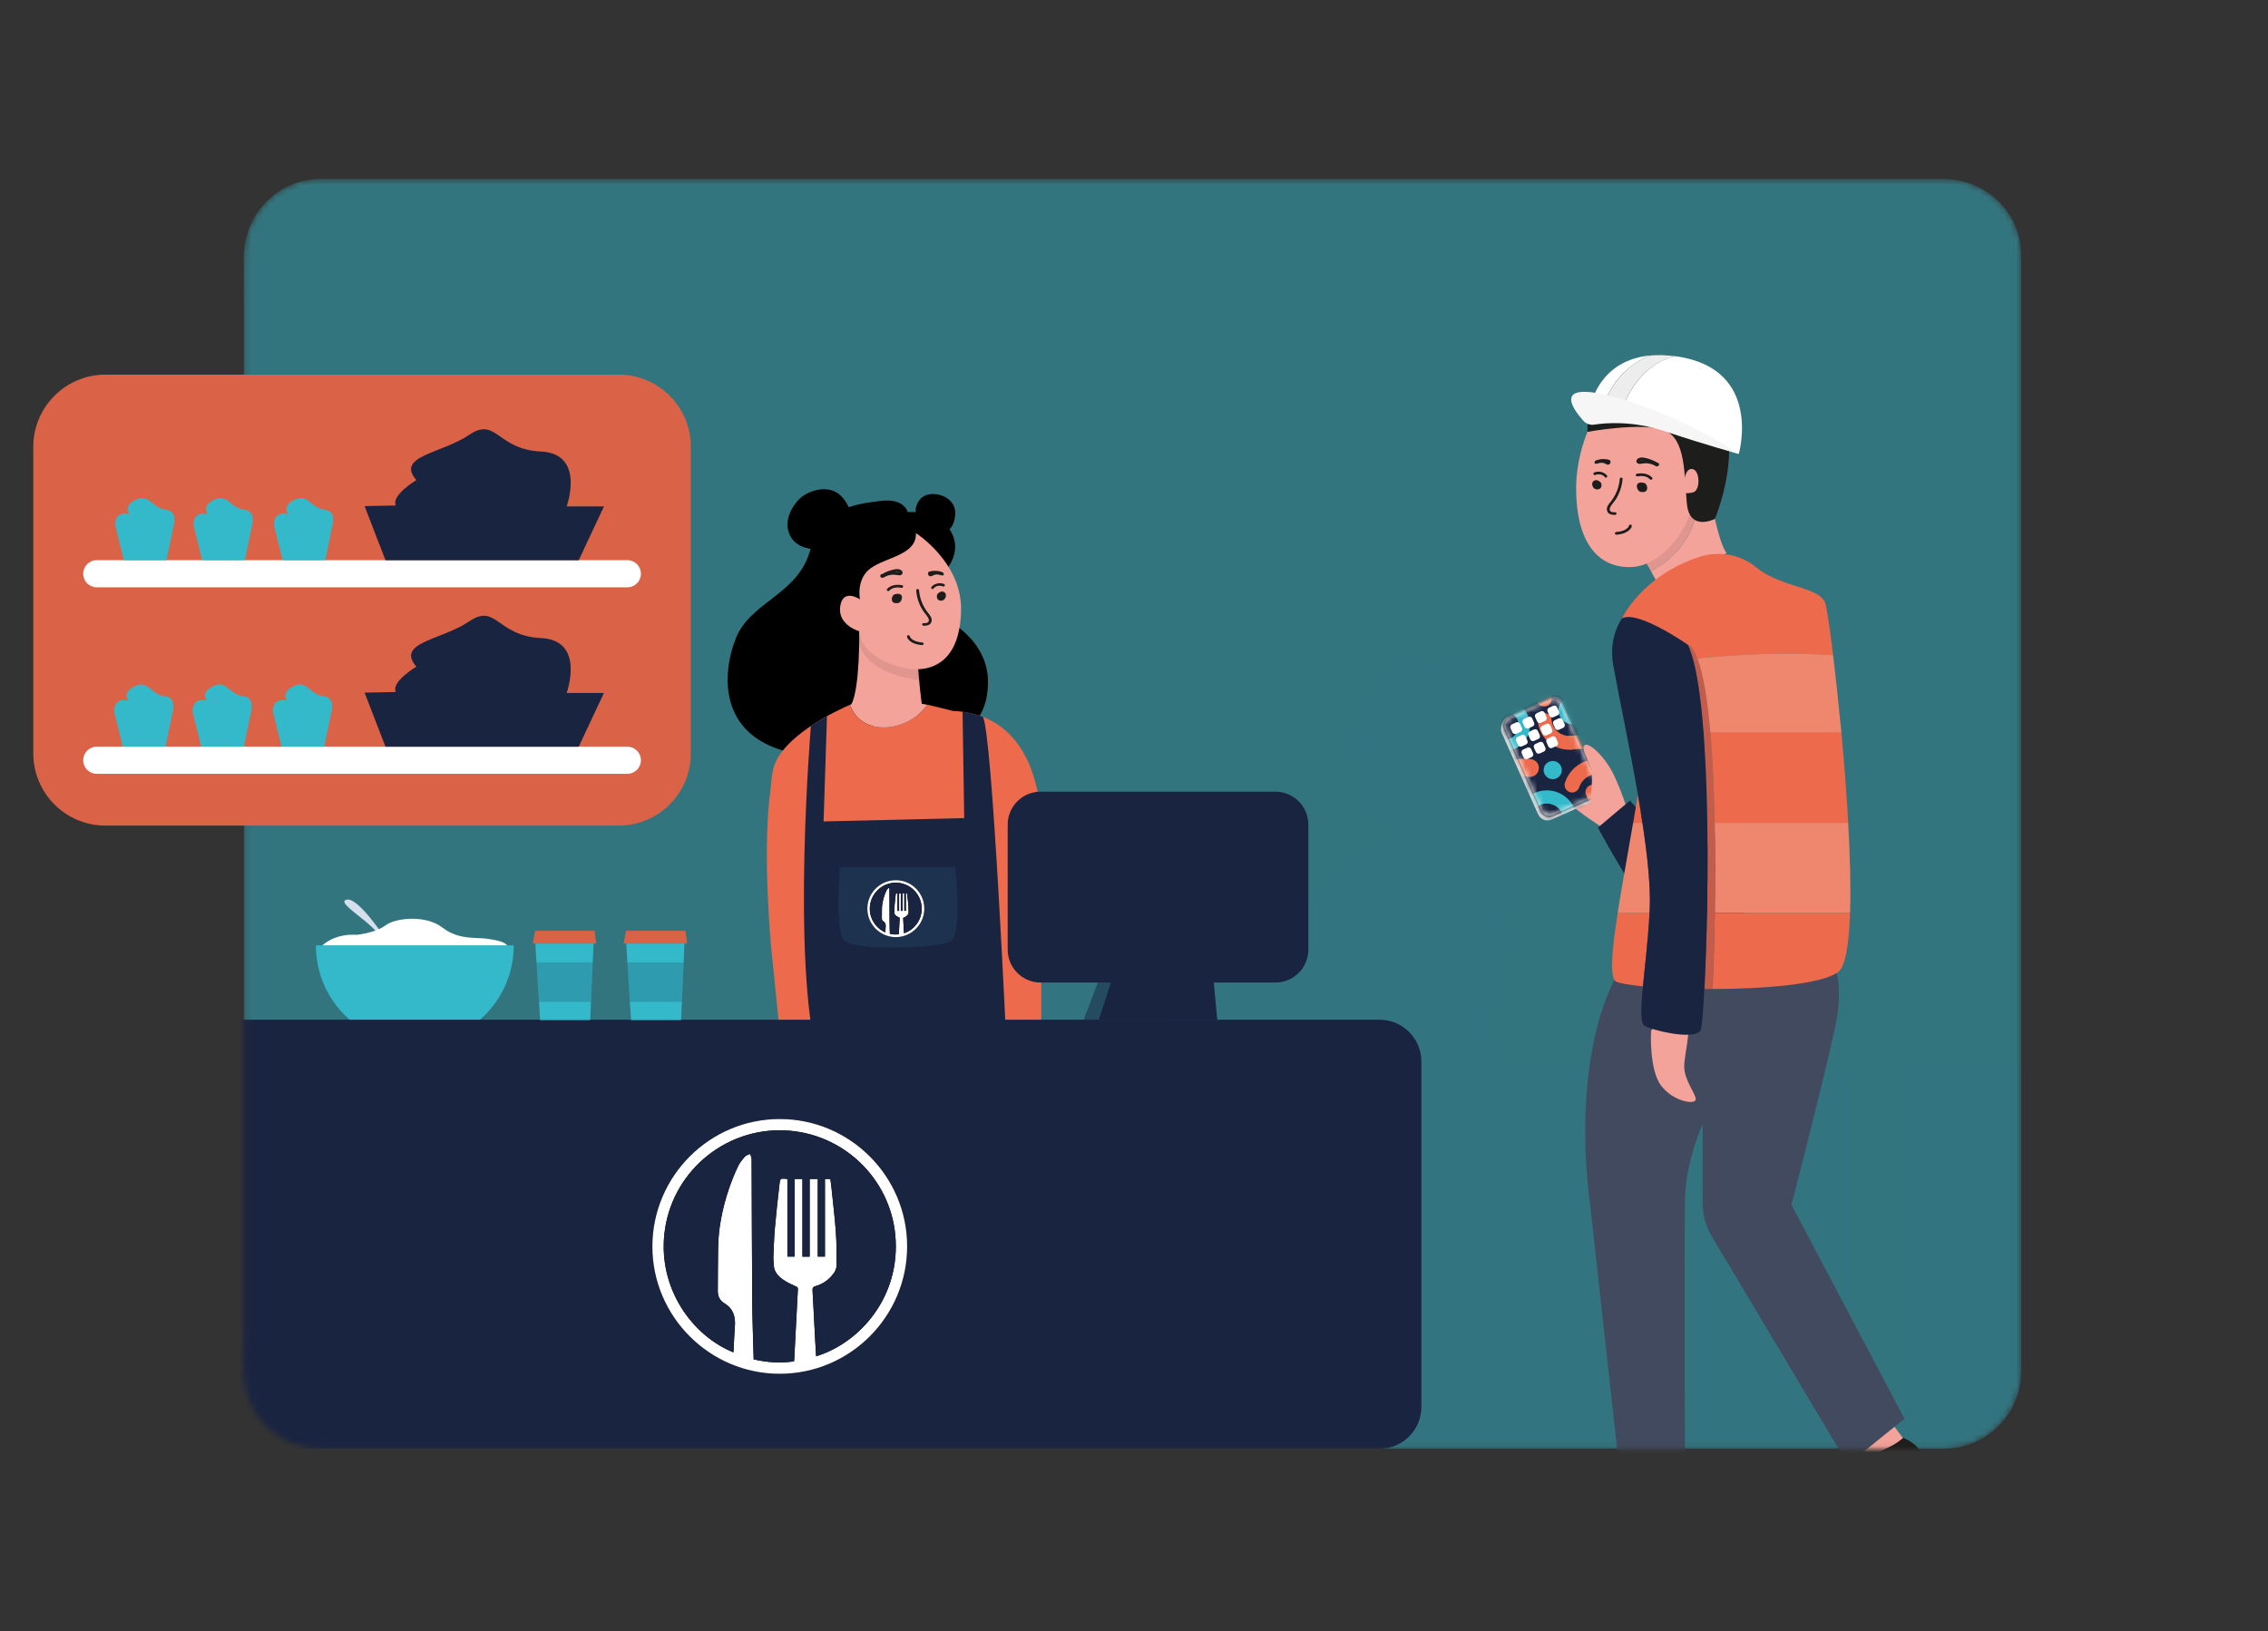 <svg width="374" height="269" viewBox="0 0 374 269" fill="none" xmlns="http://www.w3.org/2000/svg">
<rect x="0" y="0" width="374" height="269" fill="#333333" stroke="none"/>
<mask id="mask0_220_1184" style="mask-type:luminance" maskUnits="userSpaceOnUse" x="40" y="29" width="294" height="210">
<path d="M332.92 39.02C331.5 33.39 326.35 29.56 320.61 29.5C318.34 29.47 316.08 29.5 313.81 29.5H54.17C53.45 29.5 52.73 29.48 52.02 29.53C45.38 29.97 40.3 35.57 40.21 42.16C40.17 45.08 40.21 48.01 40.21 50.93V219.59C40.21 222.95 39.77 226.92 40.81 230.16C42.51 235.43 47.45 238.87 52.93 238.93C53.65 238.93 54.36 238.93 55.08 238.93H320.69C327.64 238.82 333.22 233.26 333.32 226.29C333.33 225.49 333.32 224.69 333.32 223.89V43.67C333.32 42.1 333.32 40.57 332.93 39.02H332.92Z" fill="white"/>
</mask>
<g mask="url(#mask0_220_1184)">
<path opacity="0.1" d="M301.79 175.89H246.3L245.48 169.91C245.46 169.78 245.42 169.65 245.37 169.53C245.88 160.34 247.95 152.81 248.32 147.45C249.17 144.55 248.62 142.88 247.83 141.92L248.48 142.02C245.22 139.14 243.6 119.64 243.47 117.96C243.45 117.7 243.41 117.42 243.36 117.13C243.07 115.29 242.18 110.9 240.05 109.15L231.07 109.79C231.07 109.79 227.61 111.44 225.05 119.03C224.42 119.83 223.97 120.8 223.83 121.89C223.41 125.3 225.57 126.61 225.57 126.61C225.55 126.48 225.54 126.34 225.54 126.21C225.84 130.12 226.82 134.95 228.61 135.14C228.61 135.14 229.36 135.17 230.45 135.1C230.47 136.31 230.36 137.89 229.91 139.48C229.72 139.51 229.52 139.55 229.32 139.59V139.58C229.2 139.6 229.08 139.62 228.96 139.66C228.95 139.66 228.94 139.66 228.93 139.66C228.83 139.68 228.74 139.71 228.64 139.74C228.09 139.88 227.48 140.12 226.97 140.29C226.97 140.29 221.19 141.87 212.81 155.63H211.57C211.41 155.56 211.25 155.49 211.09 155.41C210.96 155.34 210.8 155.28 210.63 155.21L210.69 153.83L210.86 149.93L210.94 148.06H211.2L211.03 146.8H205.16L204.92 148.06H205.18L205.3 149.93L205.54 153.83L205.59 154.6C205.17 154.66 204.83 154.78 204.65 154.95C204.49 155.1 204.42 155.34 204.44 155.63H201.63L201.71 153.83L201.88 149.93L201.96 148.06H202.22L202.05 146.8H196.18L195.94 148.06H196.2L196.31 149.78C195.72 149.92 195.19 150.08 194.82 150.27C194.28 150.54 193.69 150.76 193.17 150.92C188.22 151.64 184.39 151.84 181.86 152.07C182.04 151.55 182.01 151.1 181.76 150.87C181.02 150.17 177.9 150.45 176.08 151.03C167.23 138.91 161.05 135.05 161.05 135.05C161.05 135.05 160.96 135 160.72 134.91C164.8 131.98 159.23 131.87 160.43 122.04C161.02 117.25 159.52 109.6 149.97 110.82C140.42 112.04 137.41 121.43 139.34 125.6C141.27 129.77 136.57 130.78 135.09 135.27C133.82 139.13 133.38 143.91 131.33 146.06C125.65 152.01 134.41 160.71 141.95 161.62C141.97 162.38 141.95 163.17 141.88 164C141.86 164.28 141.81 164.6 141.74 164.95C141.21 167.66 139.45 172.32 138.32 175.88H106.26C104.42 175.88 102.92 177.38 102.92 179.22V256.96C102.92 258.8 104.42 260.3 106.26 260.3H301.77C303.61 260.3 305.11 258.8 305.11 256.96V179.22C305.11 177.38 303.61 175.88 301.77 175.88L301.79 175.89Z" fill="#192441"/>
<path opacity="0.1" d="M512.9 175.89H457.41L456.59 169.91C456.57 169.78 456.53 169.65 456.48 169.53C456.99 160.34 459.06 152.81 459.43 147.45C460.28 144.55 459.73 142.88 458.94 141.92L459.59 142.02C456.33 139.14 454.71 119.64 454.58 117.96C454.56 117.7 454.52 117.42 454.47 117.13C454.18 115.29 453.29 110.9 451.16 109.15L442.18 109.79C442.18 109.79 438.72 111.44 436.16 119.03C435.53 119.83 435.08 120.8 434.94 121.89C434.52 125.3 436.68 126.61 436.68 126.61C436.66 126.48 436.65 126.34 436.65 126.21C436.95 130.12 437.93 134.95 439.72 135.14C439.72 135.14 440.47 135.17 441.56 135.1C441.58 136.31 441.47 137.89 441.02 139.48C440.83 139.51 440.63 139.55 440.43 139.59V139.58C440.31 139.6 440.19 139.62 440.07 139.66C440.06 139.66 440.05 139.66 440.04 139.66C439.94 139.68 439.85 139.71 439.75 139.74C439.2 139.88 438.59 140.12 438.08 140.29C438.08 140.29 432.3 141.87 423.92 155.63H422.68C422.52 155.56 422.36 155.49 422.2 155.41C422.07 155.34 421.91 155.28 421.74 155.21L421.8 153.83L421.97 149.93L422.05 148.06H422.31L422.14 146.8H416.27L416.03 148.06H416.29L416.41 149.93L416.65 153.83L416.7 154.6C416.28 154.66 415.94 154.78 415.76 154.95C415.6 155.1 415.53 155.34 415.55 155.63H412.74L412.82 153.83L412.99 149.93L413.07 148.06H413.33L413.16 146.8H407.29L407.05 148.06H407.31L407.42 149.78C406.83 149.92 406.3 150.08 405.93 150.27C405.39 150.54 404.8 150.76 404.28 150.92C399.33 151.64 395.5 151.84 392.97 152.07C393.15 151.55 393.12 151.1 392.87 150.87C392.13 150.17 389.01 150.45 387.19 151.03C378.34 138.91 372.16 135.05 372.16 135.05C372.16 135.05 372.07 135 371.83 134.91C375.91 131.98 370.34 131.87 371.54 122.04C372.13 117.25 370.63 109.6 361.08 110.82C351.53 112.04 348.52 121.43 350.45 125.6C352.38 129.77 347.68 130.78 346.2 135.27C344.93 139.13 344.49 143.91 342.44 146.06C336.76 152.01 345.52 160.71 353.06 161.62C353.08 162.38 353.06 163.17 352.99 164C352.97 164.28 352.92 164.6 352.85 164.95C352.32 167.66 350.56 172.32 349.43 175.88H317.37C315.53 175.88 314.03 177.38 314.03 179.22V256.96C314.03 258.8 315.53 260.3 317.37 260.3H512.88C514.72 260.3 516.22 258.8 516.22 256.96V179.22C516.22 177.38 514.72 175.88 512.88 175.88L512.9 175.89Z" fill="#192441"/>
<path opacity="0.5" d="M332.92 39.02C331.5 33.39 326.35 29.56 320.61 29.5C318.34 29.47 316.08 29.5 313.81 29.5H54.17C53.45 29.5 52.73 29.48 52.02 29.53C45.38 29.97 40.3 35.57 40.21 42.16C40.17 45.08 40.21 48.01 40.21 50.93V219.59C40.21 222.95 39.77 226.92 40.81 230.16C42.51 235.43 47.45 238.87 52.93 238.93C53.65 238.93 54.36 238.93 55.08 238.93H320.69C327.64 238.82 333.22 233.26 333.32 226.29C333.33 225.49 333.32 224.69 333.32 223.89V43.67C333.32 42.1 333.32 40.57 332.93 39.02H332.92Z" fill="#34B9CA"/>
<path d="M140.33 86.32C140.33 86.32 140.82 84.02 138.74 81.84C136.66 79.66 132.97 80.94 131.57 82.54C130.17 84.14 129.12 86.55 130.52 88.73C131.92 90.91 135.43 90.6 135.43 90.6L140.34 86.32H140.33Z" fill="black"/>
<path d="M151.28 85.42C151.28 85.42 150.35 83.86 151.83 82.23C153.31 80.6 157.72 81.65 157.52 84.8C157.32 87.95 155.18 87.92 155.18 87.92L151.29 85.43L151.28 85.42Z" fill="black"/>
<path d="M155.56 101.91C155.56 101.91 163.22 105.29 162.92 112.95C162.62 120.61 157.05 121.03 157.05 121.03L145.71 114.45L148.24 101.91H155.56Z" fill="black"/>
<path d="M154.96 95.05C154.96 95.05 158.94 91.93 156.95 87.92C154.96 83.91 149.68 84.46 149.68 84.46C149.68 84.46 149.19 82.11 145.21 82.61C141.23 83.11 135.66 83.6 133.57 90.87C131.48 98.13 123.72 99.23 121.33 105.3C118.94 111.37 118.35 122.11 131.78 124.4C145.21 126.69 148.24 110.37 148.24 110.37L154.96 95.05Z" fill="black"/>
<path d="M152.94 116.23C152.29 116.1 152 116.07 152 116.07C152 116.07 151.47 112.2 151.35 109.03C151.23 105.86 141.69 104.1 141.69 104.1C141.69 104.1 141.83 113.38 140.41 116.13C140.41 116.13 140.31 116.17 140.15 116.24C142.15 121.75 149.83 120.65 152.94 116.23Z" fill="#F4A39B"/>
<path d="M157.11 117.24C157.11 117.24 154.27 116.5 152.94 116.23C149.84 120.65 142.15 121.76 140.15 116.24C138.43 116.98 128.65 121.4 127.47 127.01C126.18 133.16 128.7 137.96 128.7 137.96L171.67 137.9C171.67 137.9 173.09 117.92 157.11 117.24Z" fill="#ED6A4C"/>
<path opacity="0.1" d="M151.57 112.2C151.48 111.18 151.39 110.07 151.36 109.04C151.24 105.87 141.7 104.11 141.7 104.11C141.7 104.11 141.71 104.99 141.7 106.28C142.89 110.11 147.56 111.58 151.58 112.21L151.57 112.2Z" fill="#282323"/>
<path d="M151.04 87.92C151.04 87.92 158.63 92.73 158.48 100.64C158.34 108.55 154.32 110.45 150.94 110.37C147.56 110.3 141.98 108.06 141.69 104.1C141.69 104.1 138.12 103.11 138.55 100.02C138.98 96.93 141.81 98.84 141.81 98.84C141.81 98.84 141.11 95.46 143.63 93.67C146.15 91.88 151.18 91.51 151.04 87.92Z" fill="#F4A39B"/>
<path d="M147.97 98.19C147.82 98.19 147.65 98.19 147.53 98.27C147.41 98.36 147.36 98.5 147.33 98.64C147.29 98.83 147.29 99.06 147.45 99.18C147.54 99.24 147.66 99.26 147.77 99.26C147.92 99.26 148.07 99.26 148.2 99.19C148.35 99.1 148.43 98.93 148.49 98.77C148.55 98.58 148.58 98.34 148.41 98.23C148.36 98.19 148.29 98.18 148.23 98.17C148.11 98.15 147.98 98.15 147.85 98.17" fill="#1D1D1B"/>
<path d="M147.95 97.97C147.77 97.97 147.58 97.97 147.42 98.07C147.26 98.17 147.17 98.33 147.12 98.49C147.03 98.77 147.02 99.15 147.29 99.34C147.45 99.46 147.64 99.47 147.83 99.48C148.02 99.49 148.21 99.45 148.36 99.34C148.49 99.24 148.59 99.11 148.64 98.96C148.69 98.81 148.74 98.66 148.74 98.49C148.74 98.29 148.64 98.1 148.45 98.01C148.26 97.92 148.01 97.91 147.81 97.95C147.69 97.97 147.58 98.06 147.6 98.19C147.61 98.3 147.72 98.41 147.85 98.39C147.92 98.38 147.99 98.38 148.06 98.37C148.08 98.37 148.1 98.37 148.12 98.37C148.15 98.37 148.19 98.38 148.22 98.39C148.28 98.4 148.18 98.37 148.24 98.39C148.25 98.39 148.26 98.41 148.27 98.41C148.24 98.37 148.29 98.43 148.27 98.41L148.29 98.43V98.41C148.29 98.41 148.29 98.43 148.29 98.44V98.47C148.29 98.44 148.29 98.43 148.29 98.46C148.29 98.46 148.29 98.53 148.29 98.55V98.52V98.54C148.29 98.55 148.29 98.57 148.29 98.58C148.29 98.63 148.27 98.69 148.25 98.74C148.24 98.77 148.27 98.69 148.25 98.74C148.25 98.75 148.25 98.76 148.24 98.77C148.23 98.8 148.22 98.82 148.21 98.85C148.2 98.87 148.19 98.91 148.17 98.92C148.18 98.9 148.2 98.89 148.17 98.92C148.16 98.93 148.15 98.95 148.13 98.96C148.13 98.96 148.11 98.98 148.1 98.99C148.11 98.98 148.14 98.96 148.1 98.99C148.09 98.99 148.07 99.01 148.06 99.02C148.05 99.02 148.03 99.03 148.02 99.04C147.97 99.06 148.01 99.04 148.02 99.04C147.99 99.04 147.95 99.05 147.91 99.05C147.88 99.05 147.85 99.05 147.82 99.05C147.82 99.05 147.75 99.05 147.8 99.05C147.79 99.05 147.78 99.05 147.76 99.05C147.73 99.05 147.7 99.05 147.67 99.05C147.66 99.05 147.65 99.05 147.64 99.05C147.63 99.05 147.62 99.05 147.61 99.05C147.64 99.05 147.64 99.05 147.63 99.05C147.63 99.05 147.6 99.05 147.59 99.03C147.59 99.05 147.62 99.05 147.59 99.03H147.58L147.56 99.01C147.56 99.01 147.53 98.97 147.55 99C147.57 99.02 147.55 99 147.55 98.99C147.55 98.99 147.55 98.97 147.54 98.96C147.54 98.96 147.54 98.94 147.54 98.93C147.54 98.96 147.54 98.97 147.54 98.95C147.54 98.93 147.54 98.9 147.54 98.88C147.54 98.86 147.54 98.85 147.54 98.83C147.54 98.81 147.54 98.8 147.54 98.84C147.54 98.82 147.54 98.78 147.54 98.76C147.54 98.73 147.55 98.7 147.56 98.67C147.56 98.64 147.57 98.62 147.58 98.59C147.56 98.63 147.59 98.54 147.58 98.59C147.58 98.58 147.59 98.56 147.6 98.55C147.6 98.55 147.61 98.53 147.62 98.52C147.64 98.48 147.59 98.55 147.62 98.51C147.62 98.5 147.64 98.49 147.65 98.48C147.61 98.5 147.68 98.45 147.65 98.48C147.65 98.48 147.7 98.45 147.67 98.47C147.64 98.48 147.7 98.46 147.71 98.46C147.72 98.46 147.74 98.45 147.74 98.46C147.71 98.46 147.71 98.46 147.74 98.46H147.76C147.83 98.45 147.91 98.45 147.98 98.46C148.1 98.46 148.2 98.33 148.19 98.22C148.17 98.09 148.07 98.03 147.94 98.02L147.95 97.97Z" fill="#1D1D1B"/>
<path d="M155.22 97.88C155 97.85 154.77 98 154.72 98.2C154.7 98.27 154.71 98.34 154.72 98.41C154.72 98.48 154.74 98.56 154.77 98.63C154.81 98.71 154.9 98.78 154.99 98.81C155.18 98.88 155.42 98.81 155.57 98.67C155.72 98.53 155.78 98.32 155.76 98.12C155.76 98.06 155.74 98 155.71 97.95C155.64 97.82 155.47 97.75 155.32 97.76C155.17 97.77 155.02 97.86 154.92 97.97" fill="#1D1D1B"/>
<path d="M155.27 97.67C154.93 97.63 154.6 97.83 154.51 98.15C154.49 98.24 154.49 98.33 154.49 98.42C154.49 98.51 154.51 98.59 154.54 98.67C154.6 98.83 154.74 98.96 154.91 99.02C155.08 99.08 155.27 99.08 155.44 99.02C155.61 98.96 155.75 98.84 155.85 98.69C156.03 98.42 156.06 97.99 155.82 97.75C155.69 97.61 155.47 97.54 155.28 97.56C155.07 97.58 154.88 97.69 154.74 97.85C154.66 97.94 154.67 98.09 154.77 98.16C154.87 98.23 155.01 98.23 155.09 98.13C155.1 98.12 155.11 98.11 155.12 98.09C155.14 98.07 155.17 98.05 155.19 98.04C155.19 98.04 155.21 98.03 155.22 98.02C155.18 98.03 155.27 97.99 155.22 98.02C155.24 98.02 155.28 97.99 155.3 97.99H155.27C155.27 97.99 155.29 97.99 155.3 97.99C155.31 97.99 155.32 97.99 155.33 97.99C155.29 97.99 155.38 97.99 155.33 97.99C155.34 97.99 155.36 97.99 155.37 97.99C155.38 97.99 155.39 97.99 155.4 97.99C155.36 97.97 155.45 97.99 155.4 97.99C155.4 97.99 155.42 97.99 155.43 98C155.43 98 155.45 98 155.46 98.01H155.44C155.44 98.01 155.47 98.01 155.48 98.02C155.5 98.04 155.48 98.02 155.48 98.01C155.48 98.01 155.5 98.03 155.5 98.04C155.5 98.05 155.53 98.07 155.5 98.04C155.5 98.04 155.51 98.07 155.52 98.08C155.52 98.09 155.54 98.13 155.52 98.08C155.53 98.11 155.53 98.14 155.53 98.17C155.53 98.19 155.53 98.22 155.53 98.24V98.21C155.53 98.21 155.53 98.23 155.53 98.24C155.53 98.25 155.53 98.26 155.53 98.27C155.53 98.3 155.52 98.32 155.51 98.35C155.51 98.36 155.49 98.39 155.49 98.4C155.48 98.42 155.47 98.44 155.46 98.46C155.43 98.51 155.49 98.43 155.46 98.46C155.46 98.46 155.45 98.48 155.44 98.48C155.44 98.49 155.42 98.5 155.41 98.51C155.38 98.54 155.39 98.51 155.41 98.51C155.41 98.51 155.39 98.53 155.38 98.53C155.36 98.54 155.35 98.55 155.33 98.56C155.3 98.56 155.3 98.58 155.33 98.56C155.33 98.56 155.31 98.57 155.3 98.57C155.28 98.58 155.25 98.59 155.22 98.6C155.17 98.61 155.26 98.6 155.22 98.6C155.21 98.6 155.19 98.6 155.18 98.6C155.17 98.6 155.16 98.6 155.15 98.6C155.14 98.6 155.13 98.6 155.12 98.6C155.15 98.6 155.16 98.6 155.14 98.6C155.12 98.6 155.09 98.6 155.07 98.59C155.02 98.58 155.11 98.61 155.07 98.59C155.07 98.59 155.05 98.59 155.04 98.58C155.04 98.58 155 98.55 155.02 98.58C155.04 98.61 155.01 98.58 155.01 98.57C155.01 98.57 154.99 98.56 154.99 98.55C154.96 98.52 155.02 98.58 154.99 98.55C154.99 98.55 154.97 98.53 154.97 98.52C154.97 98.54 154.98 98.57 154.97 98.52C154.97 98.51 154.95 98.49 154.95 98.47C154.95 98.44 154.95 98.41 154.94 98.38C154.93 98.35 154.93 98.3 154.94 98.27C154.94 98.25 154.94 98.23 154.94 98.22C154.94 98.22 154.96 98.19 154.96 98.18L154.97 98.16C154.95 98.19 154.95 98.19 154.97 98.17C154.97 98.17 154.97 98.16 154.98 98.15C154.98 98.15 155 98.13 155 98.12C154.96 98.15 155.03 98.09 155 98.12C155.01 98.12 155.07 98.08 155.07 98.07C155.07 98.07 155.02 98.09 155.06 98.07C155.07 98.07 155.09 98.06 155.1 98.06H155.11C155.11 98.06 155.13 98.06 155.09 98.06C155.1 98.06 155.12 98.06 155.13 98.06C155.13 98.06 155.15 98.06 155.16 98.06C155.19 98.06 155.18 98.06 155.14 98.06C155.14 98.06 155.16 98.06 155.17 98.06C155.29 98.08 155.42 98 155.44 97.88C155.46 97.77 155.38 97.64 155.26 97.63L155.27 97.67Z" fill="#1D1D1B"/>
<path d="M151.08 97.38C151.17 98.48 151.51 99.55 152.08 100.51C152.36 100.98 152.75 101.37 153.03 101.83C153.16 102.04 153.25 102.35 153.08 102.57C152.91 102.79 152.54 102.77 152.28 102.77C151.98 102.77 152.02 103.2 152.32 103.2C152.85 103.2 153.46 103.09 153.61 102.51C153.76 101.93 153.35 101.47 153.01 101.04C152.16 99.97 151.66 98.68 151.55 97.33C151.53 97.05 151.07 97.09 151.09 97.37L151.08 97.38Z" fill="#1D1D1B"/>
<path d="M149.58 105.05C149.63 105.28 149.81 105.48 149.98 105.65C150.15 105.8 150.34 105.93 150.55 106.03C151.01 106.25 151.52 106.34 152.03 106.39C152.15 106.4 152.27 106.34 152.3 106.21C152.32 106.1 152.24 105.97 152.12 105.96C151.67 105.92 151.22 105.85 150.81 105.66C150.48 105.51 150.09 105.25 150.01 104.89C149.98 104.78 149.82 104.73 149.72 104.76C149.59 104.81 149.56 104.92 149.58 105.04V105.05Z" fill="#1D1D1B"/>
<path d="M153.94 97.05C154.13 96.83 154.36 96.69 154.66 96.62C154.64 96.62 154.67 96.62 154.68 96.62C154.7 96.62 154.71 96.62 154.73 96.62C154.77 96.62 154.81 96.61 154.85 96.61C154.89 96.61 154.93 96.61 154.97 96.61C154.99 96.61 155.01 96.61 155.03 96.61C155.07 96.61 155 96.61 155.05 96.61C155.21 96.62 155.34 96.65 155.48 96.71C155.75 96.83 155.95 96.43 155.68 96.32C154.98 96.02 154.09 96.21 153.6 96.79C153.41 97.01 153.76 97.29 153.95 97.07L153.94 97.05Z" fill="#1D1D1B"/>
<path d="M148.75 96.51C147.88 96.35 146.9 96.46 146.29 97.13C146.1 97.34 146.45 97.62 146.64 97.41C147.14 96.86 147.96 96.81 148.66 96.94C148.95 96.99 149.04 96.56 148.75 96.51Z" fill="#1D1D1B"/>
<path d="M153.08 94.42C152.95 94.66 153.08 94.96 153.36 95.03C153.61 95.09 153.79 94.91 154.01 94.83C154.21 94.75 154.43 94.72 154.64 94.74C154.89 94.77 155.11 94.88 155.36 94.91C155.45 94.92 155.57 94.88 155.61 94.79C155.71 94.53 155.5 94.38 155.27 94.31C155.05 94.24 154.83 94.19 154.6 94.16C154.15 94.11 153.69 94.14 153.25 94.26C153.13 94.29 153.07 94.44 153.11 94.54C153.15 94.66 153.28 94.7 153.4 94.67C153.7 94.59 154.03 94.55 154.34 94.57C154.5 94.57 154.66 94.6 154.81 94.64C154.89 94.66 154.96 94.68 155.04 94.7C155.07 94.71 155.11 94.72 155.14 94.73C155.24 94.77 155.17 94.77 155.17 94.69L155.19 94.58V94.6C155.26 94.56 155.35 94.52 155.43 94.48C155.23 94.46 155.05 94.37 154.85 94.33C154.65 94.29 154.44 94.28 154.24 94.31C154.04 94.34 153.84 94.4 153.66 94.49C153.61 94.51 153.57 94.54 153.53 94.56C153.52 94.56 153.46 94.59 153.45 94.6C153.47 94.57 153.45 94.66 153.48 94.6C153.62 94.35 153.2 94.16 153.07 94.41L153.08 94.42Z" fill="#1D1D1B"/>
<path d="M145.51 95.17C145.98 94.87 146.49 94.63 147.04 94.47C147.28 94.4 147.53 94.33 147.78 94.31C147.93 94.3 148.28 94.28 148.36 94.44C148.36 94.45 148.4 94.44 148.34 94.46C148.28 94.48 148.2 94.46 148.14 94.45C148.01 94.43 147.89 94.4 147.76 94.38C147.5 94.35 147.24 94.34 146.98 94.38C146.72 94.42 146.46 94.46 146.21 94.54C146.09 94.58 145.97 94.63 145.85 94.68C145.78 94.71 145.72 94.75 145.65 94.78C145.62 94.8 145.59 94.82 145.55 94.83C145.45 94.87 145.45 94.96 145.55 95.09C145.79 94.93 145.53 94.57 145.29 94.73C145.06 94.88 145.15 95.23 145.42 95.29C145.55 95.31 145.67 95.27 145.78 95.21C145.92 95.14 146.05 95.06 146.19 95C146.73 94.78 147.33 94.72 147.9 94.83C148.18 94.88 148.47 94.95 148.7 94.74C148.93 94.53 148.87 94.26 148.66 94.08C148.25 93.73 147.63 93.86 147.15 93.98C146.48 94.15 145.84 94.43 145.26 94.8C145.01 94.96 145.28 95.31 145.52 95.16L145.51 95.17Z" fill="#1D1D1B"/>
<path d="M148.32 94.27C148.12 94.3 147.92 94.31 147.72 94.3H147.78C147.71 94.3 147.65 94.3 147.58 94.29C147.52 94.29 147.46 94.29 147.41 94.33C147.36 94.36 147.32 94.42 147.32 94.47C147.3 94.58 147.37 94.71 147.5 94.72C147.79 94.75 148.08 94.75 148.36 94.71C148.48 94.69 148.59 94.6 148.57 94.47C148.56 94.36 148.45 94.25 148.32 94.27Z" fill="#1D1D1B"/>
<path d="M128.5 124.62C128.5 124.62 125.05 129.88 127.1 155.52L129.02 174.56H171.7C171.7 174.56 171.76 141.89 171.67 137.9C171.58 133.91 128.5 124.62 128.5 124.62Z" fill="#ED6A4C"/>
<path d="M133.72 119.73C133.72 119.73 130.49 158.31 134.85 174.56H166.07C166.07 174.56 163.63 120.2 162.06 118.22C162.06 118.22 160.35 117.53 158.73 117.38L159 134.92L135.81 135.47L136.37 118.12C136.37 118.12 134.53 119.17 133.72 119.73Z" fill="#192441"/>
<path opacity="0.1" d="M138.51 142.99C138.51 142.99 137.62 153.33 139.21 155.11C140.8 156.89 155.47 156.35 156.85 155.17C158.71 153.58 157.5 142.99 157.5 142.99H138.51Z" fill="#34B9CA"/>
<path d="M210.31 130.56H171.61C168.606 130.56 166.17 132.995 166.17 136V156.6C166.17 159.604 168.606 162.04 171.61 162.04H210.31C213.314 162.04 215.75 159.604 215.75 156.6V136C215.75 132.995 213.314 130.56 210.31 130.56Z" fill="#192441"/>
<path d="M68.4 172.22C77.41 172.22 84.72 164.91 84.72 155.9H52.09C52.09 164.91 59.4 172.22 68.41 172.22H68.4Z" fill="#34B9CA"/>
<path d="M63.03 154.04C63.03 154.04 58.97 147.95 57.17 148.37C55.37 148.79 60.35 151.51 62.15 153.77L63.03 154.05V154.04Z" fill="#D6DFEC"/>
<path d="M83.63 155.9H53.17C54.01 155.16 55.84 153.98 58.84 154.17C58.84 154.17 61.93 153.85 63.59 152.6C65.25 151.35 70.23 150.85 72.95 152.97C75.67 155.09 78.72 154.54 80.38 154.82C81.79 155.05 83.09 155.25 83.63 155.9Z" fill="white"/>
<path d="M227.48 168.17H31.57C27.754 168.17 24.66 171.264 24.66 175.08V232.01C24.66 235.826 27.754 238.92 31.57 238.92H227.48C231.296 238.92 234.39 235.826 234.39 232.01V175.08C234.39 171.264 231.296 168.17 227.48 168.17Z" fill="#192441"/>
<path d="M181.2 168.17L186.87 150.7H199.09L200.73 168.17H181.2Z" fill="#192441"/>
<path opacity="0.5" d="M183.49 155.59L178.7 168.17L193.07 168.73L189.37 154.64L183.49 155.59Z" fill="#192441"/>
<path d="M261.99 134.97C261.99 134.97 256.07 130.96 252.69 126.28L262.29 125.67L264.98 133.05L261.99 134.97Z" fill="#F4A39B"/>
<path d="M255.82 135.18L262.56 132.17C264.07 131.58 264.16 130.48 263.77 129.61L257.37 116.58C256.99 115.72 256.01 115.32 255.19 115.68L248.6 118.24C247.78 118.61 247.28 120.05 247.66 120.91L253.63 134.27C254.01 135.13 254.99 135.53 255.81 135.17L255.82 135.18Z" fill="#DADADA"/>
<path d="M262.977 131.583L256.075 134.669C255.299 135.016 254.397 134.664 254.054 133.897L247.939 120.222C247.592 119.446 247.945 118.543 248.712 118.2L255.75 115.053C256.453 114.739 257.272 115.052 257.586 115.755L263.762 129.567C264.109 130.343 263.757 131.246 262.99 131.588L262.977 131.583Z" fill="#9D9D9C"/>
<path d="M256.043 134.377L262.78 131.365C263.476 131.053 263.788 130.237 263.477 129.541L257.464 116.094C257.153 115.399 256.337 115.087 255.641 115.398L248.904 118.41C248.208 118.721 247.896 119.537 248.207 120.233L254.22 133.68C254.531 134.376 255.347 134.688 256.043 134.377Z" fill="white"/>
<mask id="mask1_220_1184" style="mask-type:luminance" maskUnits="userSpaceOnUse" x="248" y="115" width="16" height="20">
<path d="M255.637 115.373L248.9 118.385C248.204 118.696 247.892 119.513 248.204 120.208L254.216 133.655C254.527 134.351 255.343 134.663 256.039 134.352L262.776 131.34C263.472 131.029 263.784 130.212 263.473 129.517L257.46 116.069C257.149 115.374 256.333 115.062 255.637 115.373Z" fill="white"/>
</mask>
<g mask="url(#mask1_220_1184)">
<mask id="mask2_220_1184" style="mask-type:luminance" maskUnits="userSpaceOnUse" x="246" y="113" width="20" height="24">
<path d="M265.481 131.476L257.534 113.701L246.424 118.669L254.371 136.443L265.481 131.476Z" fill="white"/>
</mask>
<g mask="url(#mask2_220_1184)">
<path d="M265.948 131.791L257.646 113.223L245.952 118.451L254.254 137.02L265.948 131.791Z" fill="#192441"/>
<path d="M250.55 137.33C249.43 134.83 250.55 131.9 253.05 130.78C255.55 129.66 258.48 130.78 259.6 133.28C260.72 135.78 259.6 138.71 257.1 139.83C254.6 140.95 251.67 139.83 250.55 137.33ZM257.61 134.17C256.99 132.77 255.34 132.15 253.94 132.77C252.54 133.39 251.92 135.04 252.54 136.44C253.16 137.84 254.81 138.46 256.21 137.84C257.61 137.22 258.23 135.57 257.61 134.17Z" fill="#34B9CA"/>
<path d="M265.16 125.47C265.81 125.68 266.17 126.38 265.95 127.03C265.73 127.68 265.04 128.04 264.39 127.82C263.01 127.37 261.51 127.92 260.74 129.15C260.61 129.36 260.5 129.6 260.42 129.84C260.21 130.49 259.51 130.85 258.86 130.63C258.21 130.41 257.85 129.72 258.07 129.07C258.21 128.64 258.4 128.22 258.64 127.84C260.01 125.64 262.69 124.66 265.16 125.46V125.47Z" fill="#ED6A4C"/>
<path d="M261.55 131.15C261.27 130.53 261.55 129.79 262.18 129.51C262.81 129.23 263.54 129.51 263.82 130.14C264.41 131.47 265.82 132.21 267.25 131.95C267.5 131.9 267.74 131.83 267.98 131.72C268.6 131.44 269.34 131.72 269.62 132.35C269.9 132.98 269.62 133.71 268.99 133.99C268.58 134.18 268.14 134.31 267.7 134.39C265.15 134.85 262.63 133.52 261.57 131.15H261.55Z" fill="#ED6A4C"/>
<path d="M252.53 125.2C253.33 125.33 253.88 126.09 253.75 126.89C253.62 127.69 252.86 128.24 252.06 128.11C250.35 127.83 248.68 128.74 248.01 130.33C247.89 130.61 247.81 130.9 247.76 131.2C247.63 132 246.87 132.55 246.07 132.42C245.27 132.29 244.72 131.53 244.85 130.73C244.94 130.2 245.09 129.67 245.3 129.18C246.51 126.34 249.49 124.7 252.54 125.2H252.53Z" fill="#ED6A4C"/>
<path d="M256.05 128.5C256.878 128.5 257.55 127.828 257.55 127C257.55 126.171 256.878 125.5 256.05 125.5C255.222 125.5 254.55 126.171 254.55 127C254.55 127.828 255.222 128.5 256.05 128.5Z" fill="#34B9CA"/>
<path d="M253.58 118.82C253.54 118.19 254.01 117.65 254.64 117.61C255.27 117.57 255.81 118.04 255.85 118.67C255.94 120 256.92 121.09 258.24 121.32C258.47 121.36 258.7 121.37 258.94 121.36C259.57 121.32 260.11 121.79 260.15 122.42C260.19 123.05 259.72 123.59 259.09 123.63C258.67 123.66 258.25 123.63 257.85 123.57C255.5 123.16 253.75 121.21 253.58 118.83V118.82Z" fill="#ED6A4C"/>
<path d="M257.88 122.56C257.84 121.93 258.31 121.39 258.94 121.35L265.67 120.89C266.3 120.85 266.84 121.32 266.88 121.95C266.92 122.58 266.45 123.12 265.82 123.16L259.09 123.62C258.46 123.66 257.92 123.19 257.88 122.56Z" fill="#ED6A4C"/>
<path d="M259.29 119.44C260.555 119.44 261.58 118.415 261.58 117.15C261.58 115.885 260.555 114.86 259.29 114.86C258.025 114.86 257 115.885 257 117.15C257 118.415 258.025 119.44 259.29 119.44Z" fill="#34B9CA"/>
<path d="M255.86 115.21C255.91 115.89 255.39 116.48 254.71 116.52C254.03 116.56 253.44 116.05 253.4 115.37C253.3 113.93 252.24 112.75 250.82 112.5C250.57 112.46 250.32 112.44 250.07 112.46C249.39 112.51 248.8 111.99 248.76 111.31C248.72 110.63 249.23 110.04 249.91 110C250.36 109.97 250.81 110 251.26 110.07C253.8 110.51 255.7 112.62 255.88 115.2L255.86 115.21Z" fill="#ED6A4C"/>
<path d="M244.24 121.37C243.29 119.25 244.24 116.76 246.36 115.81C248.48 114.86 250.97 115.81 251.92 117.93C252.87 120.05 251.92 122.54 249.8 123.49C247.68 124.44 245.19 123.49 244.24 121.37ZM250.23 118.69C249.7 117.5 248.3 116.97 247.12 117.5C245.94 118.03 245.4 119.43 245.93 120.61C246.46 121.79 247.86 122.33 249.04 121.8C250.22 121.27 250.76 119.87 250.23 118.69Z" fill="#34B9CA"/>
</g>
</g>
<path d="M250.027 119.135L249.333 119.446C249.091 119.554 248.983 119.838 249.091 120.08L249.401 120.774C249.509 121.016 249.793 121.124 250.035 121.016L250.729 120.706C250.971 120.597 251.079 120.314 250.971 120.072L250.661 119.378C250.553 119.136 250.269 119.027 250.027 119.135Z" fill="white"/>
<path d="M252.034 118.233L251.341 118.544C251.099 118.652 250.99 118.936 251.098 119.178L251.409 119.872C251.517 120.114 251.801 120.222 252.043 120.114L252.737 119.804C252.979 119.695 253.087 119.411 252.979 119.169L252.669 118.476C252.56 118.234 252.276 118.125 252.034 118.233Z" fill="white"/>
<path d="M254.091 117.317L253.397 117.627C253.155 117.735 253.046 118.019 253.154 118.261L253.465 118.955C253.573 119.197 253.857 119.305 254.099 119.197L254.793 118.887C255.035 118.779 255.143 118.495 255.035 118.253L254.725 117.559C254.616 117.317 254.333 117.209 254.091 117.317Z" fill="white"/>
<path d="M256.136 116.4L255.443 116.71C255.201 116.819 255.092 117.102 255.2 117.344L255.511 118.038C255.619 118.28 255.903 118.389 256.145 118.281L256.838 117.97C257.08 117.862 257.189 117.578 257.081 117.336L256.771 116.642C256.662 116.4 256.378 116.292 256.136 116.4Z" fill="white"/>
<path d="M250.01 122.16C249.9 121.92 250.01 121.64 250.25 121.53L250.94 121.22C251.18 121.11 251.46 121.22 251.57 121.46L251.88 122.15C251.99 122.39 251.88 122.67 251.64 122.78L250.95 123.09C250.71 123.2 250.43 123.09 250.32 122.85" fill="white"/>
<path d="M252.968 120.304L252.275 120.614C252.033 120.722 251.924 121.006 252.032 121.248L252.343 121.942C252.451 122.184 252.735 122.292 252.977 122.184L253.67 121.874C253.912 121.766 254.021 121.482 253.913 121.24L253.603 120.546C253.494 120.304 253.21 120.195 252.968 120.304Z" fill="white"/>
<path d="M255.014 119.387L254.321 119.697C254.079 119.805 253.97 120.089 254.078 120.331L254.388 121.025C254.497 121.267 254.781 121.376 255.023 121.267L255.716 120.957C255.958 120.849 256.067 120.565 255.959 120.323L255.648 119.629C255.54 119.387 255.256 119.279 255.014 119.387Z" fill="white"/>
<path d="M257.064 118.469L256.371 118.78C256.129 118.888 256.02 119.172 256.128 119.414L256.439 120.108C256.547 120.35 256.831 120.458 257.073 120.35L257.766 120.04C258.008 119.931 258.117 119.648 258.009 119.406L257.698 118.712C257.59 118.47 257.306 118.361 257.064 118.469Z" fill="white"/>
<path d="M250.94 124.24C250.83 124 250.94 123.72 251.18 123.61L251.87 123.3C252.11 123.19 252.39 123.3 252.5 123.54L252.81 124.23C252.92 124.47 252.81 124.75 252.57 124.86L251.88 125.17C251.64 125.28 251.36 125.17 251.25 124.93" fill="white"/>
<path d="M253.892 122.374L253.199 122.684C252.957 122.792 252.848 123.076 252.956 123.318L253.267 124.012C253.375 124.254 253.659 124.362 253.901 124.254L254.594 123.944C254.836 123.836 254.945 123.552 254.837 123.31L254.526 122.616C254.418 122.374 254.134 122.266 253.892 122.374Z" fill="white"/>
<path d="M255.952 121.466L255.259 121.776C255.017 121.885 254.908 122.169 255.016 122.411L255.326 123.104C255.435 123.346 255.719 123.455 255.961 123.347L256.654 123.036C256.896 122.928 257.005 122.644 256.897 122.402L256.586 121.709C256.478 121.467 256.194 121.358 255.952 121.466Z" fill="white"/>
<path d="M268.2 133.16C268.2 133.16 267.65 131.08 266.18 127.92C264.71 124.76 261.89 122.23 261.26 122.93C260.63 123.63 262.38 125.81 262.51 127.7C262.64 129.59 261.98 134.97 261.98 134.97L265.84 137.54L268.2 133.15V133.16Z" fill="#F4A39B"/>
<path d="M288.84 149.36C285.37 152.97 281.35 156.9 279.85 157.35C275.33 158.72 263.5 136.49 263.5 136.49L268.77 132.04L278.83 142.91C282.45 139.18 284.4 133.94 287.47 129.81" fill="#192441"/>
<path d="M280.05 81.81C279.92 81.55 279.86 81.3 279.84 81.04C281 80.75 281.77 80.61 281.77 80.61C281.77 80.61 283.33 89.63 284.72 91.19L274.31 97.96C274.31 97.96 273.63 96.68 272.24 94.19C277.09 91.72 280.05 87.06 280.05 81.81Z" fill="#F4A39B"/>
<path d="M279.84 81.04C279.86 81.3 279.92 81.55 280.05 81.81C280.05 87.06 277.09 91.72 272.24 94.19C271.51 92.88 270.59 91.25 269.45 89.28C266.88 84.82 275.77 82.05 279.84 81.04Z" fill="#F4A39B"/>
<path opacity="0.1" d="M279.84 81.04C279.86 81.3 279.92 81.55 280.05 81.81C280.05 87.06 277.09 91.72 272.24 94.19C271.51 92.88 270.59 91.25 269.45 89.28C266.88 84.82 275.77 82.05 279.84 81.04Z" fill="#282323"/>
<path d="M264.42 66.2C264.42 66.2 259.91 72.27 259.91 80.6C259.91 88.93 263.16 93.66 268.92 93.52C274.68 93.38 279.9 85.57 279.51 79.83C278.43 63.78 264.41 66.21 264.41 66.21L264.42 66.2Z" fill="#F4A39B"/>
<path d="M261.77 71.21C261.77 71.21 261.08 55.53 278.66 63.04C290.22 67.97 282.79 85.57 282.79 85.57C282.79 85.57 278.63 87.75 278.17 83.08C277.71 78.41 278.06 72.24 274.36 70.92C270.67 69.6 261.77 71.22 261.77 71.22V71.21Z" fill="#1D1D1B"/>
<path d="M310.55 232.81L314.87 238.61L308.35 244.25L303.82 235.11L310.55 232.81Z" fill="#F4A39B"/>
<path d="M301.19 157.23C301.19 157.23 304.74 159.89 302.52 169.87C300.3 179.85 295.42 198.7 295.42 198.7L314.05 233.97L304.73 241.51L282.3 203.92C281.3 202.24 280.77 200.33 280.77 198.38V185.39C280.77 185.39 278.11 191.16 277.89 197.15C277.67 203.14 277.89 249.27 277.89 249.27C277.89 249.27 275.01 251.71 267.69 248.16L262.15 198.03C262.15 198.03 258.38 173.25 267.92 158.58C277.46 143.91 301.19 157.22 301.19 157.22V157.23Z" fill="#414A5E"/>
<path d="M272.26 170.02C272.26 170.02 271.91 176.43 273.94 179.06C275.97 181.69 279.48 182.21 279.62 181.35C279.76 180.49 277.73 178.24 277.73 175.88C277.73 173.52 279.62 167.5 277.31 166.65C275 165.8 272.26 170.03 272.26 170.03V170.02Z" fill="#F4A39B"/>
<path d="M269.32 135.7H270.84C271.68 141.21 272.22 146.37 272.03 150.09C272.03 150.25 272.01 150.4 272 150.55H266.76C267.45 146.13 268.42 140.9 269.31 135.7H269.32Z" fill="#ED6A4C"/>
<path d="M272 150.55C271.75 155.16 271.24 159.39 270.92 162.66C268.76 162.46 267.18 162.19 266.53 161.9C265.37 161.38 265.79 156.78 266.77 150.55H272.01H272Z" fill="#ED6A4C"/>
<path d="M270.09 131.07C270.36 132.63 270.61 134.17 270.84 135.69H269.32C269.59 134.14 269.85 132.59 270.09 131.07Z" fill="#ED6A4C"/>
<path d="M278.82 106.56C278.92 106.7 278.99 106.82 279.09 106.97C283.42 113.13 283.15 147.11 282.39 163.1C281.94 163.1 281.5 163.1 281.06 163.1C281.84 148.44 282.27 114.57 278.33 106.34C278.51 106.4 278.66 106.49 278.82 106.56Z" fill="#ED6A4C"/>
<path opacity="0.2" d="M278.82 106.56C278.92 106.7 278.99 106.82 279.09 106.97C283.42 113.13 283.15 147.11 282.39 163.1C281.94 163.1 281.5 163.1 281.06 163.1C281.84 148.44 282.27 114.57 278.33 106.34C278.51 106.4 278.66 106.49 278.82 106.56Z" fill="#192441"/>
<path d="M275.06 96.08L275.14 96.05C275.14 96.05 274.19 96.53 274.43 98.45C274.61 99.87 275.45 102.07 277.84 105.46C282.31 111.82 281.88 147.85 281.06 163.1C280.85 166.99 280.62 169.55 280.44 169.9C279.64 171.4 274.25 170.33 271.97 169.51C271.67 169.4 271.41 169.3 271.24 169.2C270.46 168.78 270.57 166.32 270.93 162.66C271.26 159.28 271.8 154.89 272.04 150.09C272.28 145.34 271.34 138.27 270.1 131.08C268.73 123.12 266.98 115.02 266.04 109.77C264.31 100.16 274.28 96.37 275.07 96.09L275.06 96.08Z" fill="#192441"/>
<path d="M279.9 108.57C279.65 107.93 279.38 107.38 279.1 106.97C279 106.83 278.92 106.7 278.83 106.56C278.67 106.48 278.52 106.4 278.34 106.34C278.34 106.34 270.02 100.51 267.45 102C267.45 102 270.74 94.84 280.51 91.75C280.51 91.75 280.72 91.68 281.09 91.6C281.52 91.49 281.91 91.43 282.25 91.41C284.03 91.22 286.92 91.37 289.58 93.55C293.83 97.02 299.98 96.68 300.99 99.48C301.22 100.11 301.71 103.37 302.29 108.06C294.83 107.54 287.37 107.88 279.91 108.58L279.9 108.57Z" fill="#ED6A4C"/>
<path d="M279.9 108.57C287.36 107.86 294.82 107.53 302.28 108.05C302.72 111.64 303.2 116.09 303.65 120.85H282.05C281.59 115.56 280.9 111.17 279.9 108.57Z" fill="#ED6A4C"/>
<path d="M282.76 135.7C290.19 135.7 297.55 135.7 304.77 135.7C305.07 141.15 305.22 146.33 305.08 150.55C297.76 150.55 290.3 150.55 282.78 150.55C282.86 145.82 282.86 140.71 282.77 135.7H282.76Z" fill="#ED6A4C"/>
<path opacity="0.2" d="M269.32 135.7H270.84C271.68 141.21 272.22 146.37 272.03 150.09C272.03 150.25 272.01 150.4 272 150.55H266.76C267.45 146.13 268.42 140.9 269.31 135.7H269.32Z" fill="#F6F6F6"/>
<path opacity="0.2" d="M279.9 108.57C287.36 107.86 294.82 107.53 302.28 108.05C302.72 111.64 303.2 116.09 303.65 120.85H282.05C281.59 115.56 280.9 111.17 279.9 108.57Z" fill="#F6F6F6"/>
<path opacity="0.2" d="M282.76 135.7C290.19 135.7 297.55 135.7 304.77 135.7C305.07 141.15 305.22 146.33 305.08 150.55C297.76 150.55 290.3 150.55 282.78 150.55C282.86 145.82 282.86 140.71 282.77 135.7H282.76Z" fill="#F6F6F6"/>
<path d="M305.08 150.55C304.91 155.72 304.33 159.43 303.1 160.32C300.3 162.34 290.98 163.08 282.4 163.11C282.57 159.62 282.71 155.28 282.78 150.55C290.3 150.55 297.76 150.55 305.08 150.55Z" fill="#ED6A4C"/>
<path d="M282.05 120.84H303.65C304.1 125.64 304.5 130.77 304.77 135.69C297.56 135.69 290.19 135.69 282.76 135.69C282.66 130.46 282.44 125.32 282.05 120.84Z" fill="#ED6A4C"/>
<path d="M313.85 237.12C313.85 237.12 316.84 238.25 316.84 240.3C316.84 242.35 316.11 254.79 311.13 255.81C306.15 256.83 302.94 255.22 303.08 253.91C303.22 252.6 307.91 250.54 308.35 244.25C308.79 237.96 310.54 240.05 313.84 237.12H313.85Z" fill="#1D1D1B"/>
<path d="M270.72 79.83C270.88 79.83 271.04 79.83 271.17 79.91C271.29 80 271.34 80.15 271.37 80.29C271.41 80.48 271.41 80.72 271.25 80.84C271.16 80.91 271.04 80.92 270.93 80.93C270.78 80.93 270.62 80.93 270.49 80.86C270.33 80.77 270.25 80.6 270.2 80.43C270.14 80.24 270.11 80 270.28 79.88C270.33 79.84 270.4 79.83 270.46 79.82C270.59 79.8 270.72 79.8 270.84 79.82" fill="#1D1D1B"/>
<path d="M270.74 79.61C270.93 79.61 271.11 79.61 271.27 79.71C271.43 79.81 271.52 79.97 271.57 80.14C271.66 80.42 271.67 80.81 271.4 81.01C271.24 81.13 271.05 81.15 270.85 81.15C270.65 81.15 270.46 81.12 270.31 81.01C270.18 80.91 270.08 80.77 270.02 80.62C269.96 80.47 269.91 80.31 269.92 80.15C269.92 79.95 270.02 79.76 270.21 79.66C270.4 79.56 270.66 79.56 270.86 79.6C270.98 79.62 271.09 79.71 271.07 79.84C271.06 79.95 270.95 80.06 270.82 80.04C270.75 80.03 270.68 80.03 270.61 80.02C270.59 80.02 270.57 80.02 270.55 80.02C270.52 80.02 270.48 80.03 270.45 80.04C270.39 80.05 270.49 80.02 270.43 80.04C270.4 80.06 270.42 80.04 270.43 80.04C270.42 80.04 270.41 80.06 270.4 80.06C270.38 80.08 270.43 80.02 270.4 80.06L270.38 80.08V80.05C270.38 80.05 270.38 80.07 270.38 80.08V80.11C270.38 80.08 270.38 80.07 270.38 80.1C270.38 80.1 270.38 80.17 270.38 80.19V80.16V80.18C270.38 80.19 270.38 80.21 270.38 80.22C270.38 80.27 270.4 80.33 270.42 80.38C270.4 80.33 270.43 80.41 270.42 80.38C270.42 80.39 270.42 80.4 270.43 80.41C270.44 80.44 270.45 80.46 270.47 80.49C270.48 80.51 270.49 80.55 270.51 80.56C270.48 80.53 270.5 80.54 270.51 80.56C270.52 80.58 270.53 80.59 270.55 80.61C270.55 80.61 270.57 80.63 270.58 80.64C270.54 80.61 270.57 80.63 270.58 80.64C270.59 80.64 270.61 80.66 270.62 80.67C270.64 80.67 270.65 80.68 270.67 80.69C270.68 80.69 270.72 80.71 270.67 80.69C270.7 80.7 270.74 80.7 270.78 80.7C270.81 80.7 270.84 80.7 270.87 80.7C270.87 80.7 270.94 80.7 270.89 80.7C270.9 80.7 270.91 80.7 270.93 80.7C270.96 80.7 270.99 80.7 271.02 80.69C271.03 80.69 271.04 80.69 271.06 80.69C271.07 80.69 271.08 80.69 271.09 80.69C271.06 80.69 271.06 80.69 271.07 80.69C271.07 80.69 271.11 80.69 271.11 80.67C271.08 80.69 271.11 80.69 271.11 80.67H271.12L271.14 80.65C271.14 80.65 271.18 80.61 271.15 80.64C271.13 80.66 271.15 80.64 271.15 80.63C271.15 80.63 271.15 80.61 271.16 80.6C271.16 80.6 271.16 80.58 271.16 80.57C271.16 80.6 271.16 80.61 271.16 80.59C271.16 80.57 271.16 80.54 271.16 80.52C271.16 80.5 271.16 80.49 271.16 80.47C271.16 80.45 271.16 80.44 271.16 80.48C271.16 80.46 271.16 80.42 271.16 80.4C271.16 80.37 271.15 80.34 271.14 80.31C271.14 80.28 271.13 80.26 271.12 80.23C271.11 80.18 271.14 80.27 271.12 80.23C271.12 80.22 271.11 80.2 271.1 80.19C271.1 80.19 271.09 80.17 271.08 80.16C271.06 80.12 271.11 80.19 271.08 80.15C271.08 80.14 271.06 80.13 271.05 80.12C271.02 80.08 271.09 80.14 271.05 80.12C271.05 80.12 271 80.09 271.03 80.11C271.06 80.12 271 80.1 270.99 80.1C270.98 80.1 270.96 80.09 270.95 80.1C270.98 80.1 270.98 80.1 270.95 80.1H270.93C270.85 80.09 270.78 80.09 270.7 80.1C270.58 80.1 270.47 79.97 270.49 79.86C270.51 79.73 270.61 79.66 270.74 79.66V79.61Z" fill="#1D1D1B"/>
<path d="M263.35 79.52C263.57 79.49 263.81 79.64 263.85 79.85C263.87 79.92 263.86 79.99 263.85 80.07C263.85 80.15 263.83 80.22 263.8 80.29C263.75 80.38 263.67 80.44 263.58 80.48C263.38 80.55 263.14 80.48 262.99 80.34C262.84 80.2 262.78 79.98 262.8 79.78C262.8 79.72 262.82 79.66 262.85 79.61C262.92 79.48 263.09 79.41 263.25 79.42C263.41 79.43 263.55 79.52 263.66 79.63" fill="#1D1D1B"/>
<path d="M263.3 79.3C263.65 79.25 263.98 79.47 264.07 79.79C264.09 79.88 264.09 79.97 264.09 80.06C264.09 80.15 264.07 80.24 264.04 80.32C263.98 80.48 263.83 80.62 263.66 80.67C263.49 80.72 263.3 80.73 263.12 80.67C262.94 80.61 262.8 80.49 262.7 80.34C262.51 80.06 262.49 79.63 262.73 79.38C262.87 79.24 263.08 79.17 263.28 79.19C263.5 79.21 263.69 79.33 263.83 79.48C263.91 79.57 263.9 79.72 263.8 79.79C263.7 79.86 263.56 79.86 263.47 79.76C263.46 79.75 263.45 79.74 263.43 79.72C263.41 79.7 263.38 79.68 263.36 79.67C263.36 79.67 263.34 79.66 263.33 79.65C263.28 79.62 263.37 79.66 263.33 79.65C263.31 79.65 263.27 79.62 263.25 79.62H263.28C263.28 79.62 263.26 79.62 263.25 79.62C263.24 79.62 263.23 79.62 263.22 79.62C263.17 79.62 263.26 79.62 263.22 79.62C263.21 79.62 263.19 79.62 263.18 79.62C263.17 79.62 263.16 79.62 263.15 79.62C263.1 79.62 263.19 79.6 263.15 79.62C263.15 79.62 263.13 79.62 263.12 79.63C263.12 79.63 263.1 79.63 263.09 79.64H263.11C263.11 79.64 263.08 79.64 263.07 79.65C263.05 79.67 263.07 79.65 263.07 79.64C263.07 79.64 263.05 79.66 263.05 79.67C263.02 79.7 263.05 79.68 263.05 79.67C263.05 79.67 263.04 79.7 263.03 79.71C263.01 79.76 263.03 79.72 263.03 79.71C263.02 79.74 263.02 79.78 263.02 79.8C263.02 79.82 263.02 79.85 263.02 79.87V79.84C263.02 79.84 263.02 79.86 263.02 79.87C263.02 79.88 263.02 79.89 263.02 79.9C263.02 79.93 263.03 79.95 263.04 79.98C263.04 79.99 263.06 80.02 263.06 80.03C263.07 80.05 263.08 80.07 263.09 80.09C263.06 80.06 263.12 80.14 263.09 80.09C263.09 80.09 263.1 80.11 263.11 80.12C263.11 80.13 263.13 80.14 263.14 80.15C263.16 80.15 263.17 80.18 263.14 80.15C263.14 80.15 263.16 80.17 263.17 80.17C263.19 80.18 263.2 80.19 263.22 80.2C263.25 80.2 263.25 80.22 263.22 80.2C263.22 80.2 263.24 80.21 263.25 80.21C263.28 80.22 263.3 80.23 263.33 80.24C263.29 80.24 263.38 80.25 263.33 80.24C263.34 80.24 263.36 80.24 263.37 80.24C263.38 80.24 263.39 80.24 263.4 80.24C263.41 80.24 263.42 80.24 263.43 80.24C263.4 80.24 263.39 80.24 263.41 80.24C263.43 80.24 263.46 80.24 263.48 80.23C263.44 80.25 263.53 80.22 263.48 80.23C263.48 80.23 263.5 80.23 263.51 80.22C263.51 80.22 263.56 80.19 263.53 80.22C263.5 80.25 263.54 80.22 263.54 80.21C263.54 80.21 263.56 80.2 263.56 80.19C263.59 80.16 263.53 80.22 263.56 80.18C263.56 80.18 263.58 80.16 263.58 80.15C263.57 80.2 263.58 80.17 263.58 80.15C263.58 80.14 263.6 80.12 263.6 80.1C263.6 80.07 263.6 80.04 263.61 80.01C263.62 79.98 263.62 79.93 263.61 79.9C263.61 79.88 263.61 79.86 263.61 79.85C263.61 79.85 263.59 79.82 263.59 79.81L263.58 79.79C263.6 79.82 263.6 79.82 263.58 79.8C263.58 79.8 263.58 79.79 263.57 79.78C263.57 79.78 263.55 79.76 263.55 79.75C263.52 79.71 263.59 79.78 263.55 79.75C263.54 79.75 263.48 79.71 263.48 79.7C263.48 79.7 263.53 79.72 263.49 79.7C263.48 79.7 263.46 79.69 263.45 79.68H263.44C263.44 79.68 263.42 79.68 263.46 79.68C263.45 79.68 263.43 79.68 263.42 79.68C263.42 79.68 263.4 79.68 263.39 79.68C263.36 79.68 263.37 79.68 263.41 79.68C263.41 79.68 263.39 79.68 263.38 79.68C263.26 79.7 263.13 79.62 263.11 79.5C263.09 79.39 263.17 79.26 263.3 79.24V79.3Z" fill="#1D1D1B"/>
<path d="M267.56 79.01C267.47 80.13 267.12 81.21 266.55 82.19C266.27 82.67 265.87 83.06 265.59 83.53C265.46 83.75 265.36 84.06 265.54 84.28C265.72 84.5 266.09 84.48 266.36 84.48C266.66 84.48 266.62 84.92 266.32 84.92C265.78 84.92 265.16 84.81 265.01 84.22C264.86 83.63 265.27 83.16 265.62 82.73C266.49 81.64 266.99 80.33 267.11 78.96C267.13 78.68 267.6 78.71 267.58 79L267.56 79.01Z" fill="#1D1D1B"/>
<path d="M269.08 86.81C269.03 87.05 268.85 87.25 268.67 87.42C268.5 87.58 268.3 87.71 268.09 87.81C267.63 88.04 267.1 88.13 266.58 88.18C266.45 88.19 266.33 88.13 266.31 88C266.29 87.89 266.37 87.75 266.5 87.74C266.95 87.7 267.41 87.63 267.83 87.44C268.16 87.29 268.56 87.02 268.64 86.66C268.67 86.54 268.83 86.49 268.94 86.53C269.07 86.58 269.11 86.7 269.08 86.81Z" fill="#1D1D1B"/>
<path d="M264.65 78.67C264.46 78.45 264.22 78.31 263.91 78.24C263.93 78.24 263.9 78.24 263.89 78.24C263.87 78.24 263.86 78.24 263.84 78.24C263.8 78.24 263.76 78.23 263.72 78.23C263.68 78.23 263.64 78.23 263.6 78.23C263.58 78.23 263.56 78.23 263.53 78.23C263.49 78.23 263.56 78.23 263.51 78.23C263.34 78.24 263.22 78.27 263.08 78.33C262.81 78.45 262.6 78.05 262.88 77.93C263.59 77.62 264.5 77.82 264.99 78.41C265.18 78.63 264.82 78.92 264.63 78.69L264.65 78.67Z" fill="#1D1D1B"/>
<path d="M269.93 78.13C270.81 77.97 271.81 78.08 272.43 78.76C272.63 78.98 272.27 79.26 272.07 79.04C271.56 78.48 270.73 78.43 270.02 78.56C269.72 78.61 269.64 78.18 269.93 78.12V78.13Z" fill="#1D1D1B"/>
<path d="M265.53 76C265.66 76.25 265.53 76.55 265.25 76.62C264.99 76.68 264.81 76.5 264.59 76.41C264.39 76.33 264.16 76.3 263.95 76.32C263.7 76.35 263.47 76.46 263.22 76.49C263.13 76.5 263 76.46 262.97 76.37C262.87 76.11 263.08 75.96 263.32 75.88C263.54 75.81 263.77 75.76 264 75.73C264.46 75.68 264.92 75.71 265.37 75.84C265.49 75.87 265.55 76.02 265.51 76.12C265.46 76.24 265.33 76.28 265.21 76.25C264.9 76.17 264.57 76.13 264.25 76.15C264.09 76.15 263.93 76.18 263.77 76.22C263.69 76.24 263.61 76.26 263.54 76.28C263.5 76.29 263.47 76.3 263.43 76.32C263.33 76.36 263.4 76.36 263.4 76.28L263.38 76.17V76.19C263.3 76.15 263.22 76.11 263.13 76.07C263.33 76.05 263.52 75.96 263.72 75.92C263.92 75.88 264.14 75.87 264.34 75.9C264.54 75.93 264.74 75.99 264.93 76.08C264.98 76.1 265.02 76.13 265.07 76.15C265.08 76.15 265.15 76.18 265.15 76.19C265.13 76.16 265.15 76.25 265.12 76.19C264.98 75.94 265.4 75.75 265.54 76H265.53Z" fill="#1D1D1B"/>
<path d="M273.22 76.76C272.74 76.45 272.22 76.21 271.67 76.05C271.42 75.98 271.17 75.91 270.91 75.89C270.76 75.88 270.4 75.86 270.32 76.02C270.32 76.03 270.28 76.02 270.34 76.04C270.41 76.06 270.48 76.04 270.54 76.03C270.67 76.01 270.8 75.98 270.93 75.96C271.19 75.93 271.46 75.92 271.73 75.96C272 76 272.26 76.04 272.51 76.13C272.64 76.17 272.76 76.22 272.88 76.28C272.95 76.31 273.02 76.35 273.08 76.38C273.11 76.4 273.15 76.42 273.18 76.44C273.28 76.48 273.28 76.57 273.18 76.7C272.93 76.54 273.2 76.17 273.45 76.34C273.68 76.5 273.6 76.85 273.32 76.91C273.19 76.94 273.07 76.89 272.96 76.83C272.82 76.76 272.69 76.68 272.54 76.62C271.99 76.4 271.38 76.34 270.8 76.45C270.52 76.5 270.22 76.57 269.99 76.36C269.76 76.15 269.82 75.87 270.03 75.68C270.45 75.32 271.08 75.46 271.57 75.58C272.25 75.75 272.9 76.04 273.49 76.42C273.74 76.58 273.47 76.94 273.22 76.78V76.76Z" fill="#1D1D1B"/>
<path d="M270.37 75.85C270.57 75.88 270.78 75.89 270.98 75.88H270.92C270.99 75.88 271.06 75.88 271.12 75.87C271.18 75.87 271.24 75.87 271.3 75.91C271.35 75.94 271.39 76 271.4 76.05C271.42 76.16 271.34 76.29 271.21 76.31C270.92 76.34 270.62 76.34 270.33 76.29C270.21 76.27 270.1 76.17 270.12 76.05C270.13 75.94 270.24 75.83 270.37 75.85Z" fill="#1D1D1B"/>
<path d="M272.28 58.62C268.5 59.86 265.48 63.31 264.22 67.45L262.32 66.82C262.32 66.82 263.69 59.32 272.28 58.61V58.62Z" fill="white"/>
<path d="M276.14 58.74C276.27 58.76 276.39 58.77 276.52 58.78C290.77 60.86 286.73 74.87 286.73 74.87L267.2 68.44C268.5 63.81 271.66 59.91 276.14 58.74Z" fill="white"/>
<path d="M272.28 58.62C273.43 58.52 274.72 58.56 276.14 58.74C271.66 59.91 268.5 63.81 267.2 68.44L264.22 67.46C265.48 63.31 268.5 59.87 272.28 58.63V58.62Z" fill="#EDEDED"/>
<path d="M286.72 74.87C286.72 74.87 277.71 68.66 266.61 65.58C255.85 62.6 259.26 67.33 261.08 69.37C261.54 69.88 262.22 70.14 262.9 70.03C264.81 69.73 269.24 69.36 274.52 71.12C281.59 73.48 286.72 74.86 286.72 74.86V74.87Z" fill="#F6F6F6"/>
<path d="M277.84 78.75C277.84 78.75 278.11 77.04 279.22 77.39C280.33 77.74 280.41 80.86 279.22 81.19C278.03 81.52 277.21 81.19 277.21 81.19L277.83 78.75H277.84Z" fill="#F4A39B"/>
<path d="M152.42 149.85C152.42 147.26 150.31 145.16 147.73 145.15C145.15 145.15 143.04 147.26 143.03 149.84C143.03 152.43 145.14 154.54 147.73 154.54C150.32 154.54 152.42 152.43 152.42 149.84V149.85Z" fill="black"/>
<path d="M152.42 149.85C152.42 152.43 150.31 154.54 147.73 154.55C145.14 154.55 143.03 152.44 143.03 149.85C143.03 147.26 145.14 145.16 147.73 145.16C150.32 145.16 152.42 147.27 152.42 149.86V149.85ZM149.07 153.9C150.68 153.41 152.2 151.7 151.98 149.43C151.78 147.34 150.05 145.66 147.89 145.57C145.66 145.48 143.72 147.15 143.47 149.37C143.25 151.39 144.48 153.13 146.01 153.75C146.01 153.72 146.01 153.68 146.01 153.65C146.02 153.36 146.03 153.08 146.06 152.79C146.09 152.43 146 152.13 145.67 151.94C145.5 151.84 145.43 151.68 145.43 151.48C145.43 150.97 145.43 150.46 145.44 149.94C145.44 149.67 145.46 149.39 145.5 149.12C145.61 148.34 145.84 147.6 146.18 146.88C146.24 146.75 146.34 146.63 146.44 146.52C146.48 146.47 146.57 146.45 146.63 146.42C146.65 146.49 146.68 146.55 146.68 146.62C146.68 148.35 146.68 150.09 146.7 151.82C146.7 152.54 146.73 153.27 146.75 153.99C147.25 154.11 147.74 154.14 148.23 154.06C148.23 154.04 148.23 154.03 148.23 154.02C148.28 153.15 148.32 152.27 148.37 151.4C148.37 151.34 148.35 151.33 148.3 151.31C148.13 151.23 147.96 151.16 147.82 151.05C147.65 150.93 147.5 150.77 147.49 150.54C147.49 150.43 147.47 150.33 147.48 150.22C147.49 149.86 147.51 149.51 147.54 149.15C147.59 148.61 147.65 148.08 147.71 147.54C147.74 147.32 147.74 147.32 147.97 147.34C147.97 147.34 147.98 147.34 148 147.36V150.21H148.27V147.35H148.56V150.21H148.83V147.34H149.13V150.2H149.39V147.34H149.59C149.6 147.44 149.62 147.53 149.63 147.63C149.69 148.18 149.75 148.74 149.8 149.29C149.83 149.69 149.83 150.1 149.83 150.51C149.83 150.6 149.8 150.71 149.75 150.79C149.58 151.04 149.35 151.21 149.06 151.3C148.96 151.33 148.94 151.38 148.95 151.47C148.99 152.1 149.02 152.74 149.05 153.37C149.05 153.54 149.07 153.71 149.08 153.88L149.07 153.9Z" fill="white"/>
<path d="M149.06 153.9C149.05 153.73 149.04 153.56 149.03 153.39C149 152.76 148.97 152.12 148.93 151.49C148.93 151.39 148.94 151.35 149.04 151.32C149.33 151.24 149.56 151.06 149.73 150.81C149.78 150.73 149.81 150.63 149.81 150.53C149.81 150.12 149.81 149.72 149.78 149.31C149.74 148.75 149.67 148.2 149.61 147.65C149.61 147.56 149.59 147.46 149.57 147.36H149.37V150.22H149.11V147.36H148.81V150.23H148.54V147.37H148.25V150.23H147.98V147.38C147.98 147.38 147.96 147.36 147.95 147.36C147.72 147.34 147.71 147.34 147.69 147.56C147.63 148.09 147.57 148.63 147.52 149.17C147.49 149.52 147.48 149.88 147.46 150.24C147.46 150.35 147.47 150.45 147.47 150.56C147.48 150.8 147.63 150.95 147.8 151.07C147.95 151.18 148.12 151.25 148.28 151.33C148.33 151.35 148.36 151.36 148.35 151.42C148.3 152.29 148.26 153.17 148.21 154.04C148.21 154.05 148.21 154.07 148.21 154.08C147.71 154.16 147.23 154.12 146.73 154.01C146.71 153.28 146.68 152.56 146.68 151.84C146.67 150.11 146.67 148.37 146.66 146.64C146.66 146.57 146.63 146.51 146.61 146.44C146.54 146.47 146.46 146.49 146.42 146.54C146.32 146.65 146.22 146.77 146.16 146.9C145.83 147.61 145.6 148.36 145.48 149.14C145.44 149.41 145.42 149.69 145.42 149.96C145.41 150.47 145.42 150.98 145.41 151.5C145.41 151.7 145.48 151.86 145.65 151.96C145.98 152.16 146.07 152.45 146.04 152.81C146.02 153.1 146.01 153.38 145.99 153.67C145.99 153.7 145.99 153.73 145.99 153.77C144.46 153.15 143.22 151.41 143.45 149.39C143.7 147.16 145.64 145.5 147.87 145.59C150.04 145.67 151.77 147.36 151.96 149.45C152.17 151.72 150.65 153.43 149.05 153.92L149.06 153.9Z" fill="#192441"/>
</g>
<path d="M102.01 61.78H17.4C10.822 61.78 5.49 67.112 5.49 73.69V124.25C5.49 130.828 10.822 136.16 17.4 136.16H102.01C108.588 136.16 113.92 130.828 113.92 124.25V73.69C113.92 67.112 108.588 61.78 102.01 61.78Z" fill="#DA6246"/>
<path d="M103.45 92.38H15.96C14.723 92.38 13.72 93.383 13.72 94.62C13.72 95.857 14.723 96.86 15.96 96.86H103.45C104.687 96.86 105.69 95.857 105.69 94.62C105.69 93.383 104.687 92.38 103.45 92.38Z" fill="white"/>
<path d="M103.45 123.14H15.96C14.723 123.14 13.72 124.143 13.72 125.38C13.72 126.617 14.723 127.62 15.96 127.62H103.45C104.687 127.62 105.69 126.617 105.69 125.38C105.69 124.143 104.687 123.14 103.45 123.14Z" fill="white"/>
<path d="M18.99 86.61L20.41 92.38H27.45L28.65 86.61C28.65 86.61 29.35 84.26 27.32 84.06C25.18 83.85 24.58 81.45 22.64 82.3C20.06 83.43 21.35 84.78 21.35 84.78C21.35 84.78 18.91 84.08 19 86.61H18.99Z" fill="#34B9CA"/>
<path d="M31.91 86.61L33.33 92.38H40.37L41.57 86.61C41.57 86.61 42.27 84.26 40.24 84.06C38.1 83.85 37.5 81.45 35.56 82.3C32.98 83.43 34.27 84.78 34.27 84.78C34.27 84.78 31.83 84.08 31.92 86.61H31.91Z" fill="#34B9CA"/>
<path d="M45.17 86.61L46.59 92.38H53.63L54.83 86.61C54.83 86.61 55.53 84.26 53.5 84.06C51.36 83.85 50.76 81.45 48.82 82.3C46.24 83.43 47.53 84.78 47.53 84.78C47.53 84.78 45.09 84.08 45.18 86.61H45.17Z" fill="#34B9CA"/>
<path d="M18.82 117.37L20.24 123.14H27.28L28.48 117.37C28.48 117.37 29.18 115.02 27.15 114.82C25.01 114.61 24.41 112.21 22.47 113.06C19.89 114.19 21.18 115.54 21.18 115.54C21.18 115.54 18.74 114.84 18.83 117.37H18.82Z" fill="#34B9CA"/>
<path d="M31.75 117.37L33.17 123.14H40.21L41.41 117.37C41.41 117.37 42.11 115.02 40.08 114.82C37.94 114.61 37.34 112.21 35.4 113.06C32.82 114.19 34.11 115.54 34.11 115.54C34.11 115.54 31.67 114.84 31.76 117.37H31.75Z" fill="#34B9CA"/>
<path d="M45 117.37L46.42 123.14H53.46L54.66 117.37C54.66 117.37 55.36 115.02 53.33 114.82C51.19 114.61 50.59 112.21 48.65 113.06C46.07 114.19 47.36 115.54 47.36 115.54C47.36 115.54 44.92 114.84 45.01 117.37H45Z" fill="#34B9CA"/>
<path d="M60.12 83.47L63.57 92.39H95.43L99.59 83.52H93.44C93.44 83.52 96.6 74.83 89.23 74.47C81.86 74.11 81.88 68.65 77.35 71.73C72.82 74.81 65.21 75.17 68.66 79.18C68.66 79.18 64.48 81.66 65.27 83.36L60.12 83.47Z" fill="#192441"/>
<path d="M60.12 114.23L63.57 123.15H95.43L99.59 114.28H93.44C93.44 114.28 96.6 105.59 89.23 105.23C81.86 104.87 81.88 99.41 77.35 102.49C72.83 105.57 65.21 105.93 68.66 109.94C68.66 109.94 64.48 112.42 65.27 114.12L60.12 114.23Z" fill="#192441"/>
<path d="M112.87 155.6L112.74 158.72L112.45 165.23L112.32 168.23H104.06L103.87 165.23L103.46 158.72L103.27 155.6H112.87Z" fill="#34B9CA"/>
<path d="M113.03 153.5H103.24L102.84 155.6H113.31L113.03 153.5Z" fill="#DA6246"/>
<path opacity="0.2" d="M112.74 158.72L112.45 165.23H103.87L103.46 158.72H112.74Z" fill="#192441"/>
<path d="M97.88 155.6L97.74 158.72L97.46 165.23L97.33 168.23H89.07L88.88 165.23L88.47 158.72L88.28 155.6H97.88Z" fill="#34B9CA"/>
<path d="M98.04 153.5H88.25L87.85 155.6H98.31L98.04 153.5Z" fill="#DA6246"/>
<path opacity="0.2" d="M97.74 158.72L97.46 165.23H88.88L88.47 158.72H97.74Z" fill="#192441"/>
<path d="M149.59 205.55C149.59 193.99 140.15 184.55 128.59 184.55C117.03 184.55 107.59 193.97 107.58 205.54C107.56 217.11 117.03 226.58 128.6 226.56C140.17 226.54 149.6 217.11 149.59 205.55Z" fill="black"/>
<path d="M149.59 205.55C149.59 217.11 140.17 226.55 128.6 226.56C117.03 226.58 107.56 217.1 107.58 205.54C107.6 193.97 117.04 184.54 128.59 184.55C140.16 184.55 149.59 193.99 149.59 205.55ZM134.59 223.67C141.79 221.47 148.58 213.83 147.63 203.67C146.75 194.33 139.02 186.8 129.32 186.42C119.34 186.03 110.66 193.47 109.56 203.44C108.56 212.49 114.09 220.25 120.94 223.03C120.94 222.88 120.96 222.74 120.97 222.59C121.04 221.31 121.07 220.02 121.18 218.74C121.31 217.13 120.9 215.8 119.43 214.92C118.68 214.47 118.35 213.76 118.36 212.87C118.39 210.58 118.36 208.29 118.41 206C118.44 204.78 118.51 203.55 118.68 202.34C119.19 198.86 120.2 195.52 121.7 192.34C121.98 191.75 122.42 191.23 122.85 190.73C123.05 190.51 123.42 190.44 123.71 190.3C123.79 190.6 123.94 190.89 123.94 191.19C123.98 198.95 123.98 206.7 124.04 214.46C124.06 217.69 124.19 220.93 124.28 224.18C126.51 224.7 128.7 224.85 130.92 224.51C130.94 224.43 130.95 224.37 130.96 224.31C131.16 220.4 131.36 216.49 131.57 212.58C131.58 212.31 131.46 212.26 131.25 212.16C130.51 211.81 129.74 211.48 129.08 211C128.32 210.44 127.64 209.75 127.6 208.7C127.58 208.23 127.51 207.75 127.53 207.28C127.59 205.69 127.64 204.09 127.78 202.5C127.99 200.1 128.25 197.71 128.53 195.32C128.64 194.32 128.68 194.32 129.71 194.41C129.74 194.41 129.76 194.44 129.84 194.49V207.24H131.04V194.43H132.32V207.25H133.51V194.43H134.85V207.24H136.03V194.43H136.92C136.98 194.86 137.04 195.29 137.09 195.71C137.35 198.19 137.65 200.67 137.83 203.16C137.96 204.97 137.96 206.79 137.96 208.6C137.96 209.02 137.81 209.49 137.58 209.84C136.83 210.95 135.79 211.73 134.5 212.1C134.04 212.23 133.96 212.44 133.99 212.87C134.16 215.7 134.29 218.53 134.44 221.37C134.48 222.13 134.53 222.89 134.58 223.67H134.59Z" fill="white"/>
<path d="M134.59 223.67C134.54 222.9 134.49 222.13 134.45 221.37C134.3 218.54 134.16 215.7 134 212.87C133.97 212.44 134.05 212.23 134.51 212.1C135.8 211.72 136.84 210.95 137.59 209.84C137.82 209.49 137.97 209.02 137.97 208.6C137.97 206.79 137.97 204.97 137.84 203.16C137.66 200.67 137.35 198.19 137.1 195.71C137.06 195.29 136.99 194.86 136.93 194.43H136.04V207.24H134.86V194.43H133.52V207.25H132.33V194.43H131.05V207.24H129.85V194.49C129.77 194.44 129.75 194.41 129.72 194.41C128.69 194.32 128.65 194.32 128.54 195.32C128.27 197.71 128 200.1 127.79 202.5C127.65 204.09 127.6 205.68 127.54 207.28C127.52 207.75 127.58 208.22 127.61 208.7C127.66 209.75 128.33 210.45 129.09 211C129.75 211.48 130.52 211.81 131.26 212.16C131.47 212.26 131.6 212.32 131.58 212.58C131.37 216.49 131.17 220.4 130.97 224.31C130.97 224.37 130.95 224.42 130.93 224.51C128.71 224.85 126.52 224.69 124.29 224.18C124.21 220.93 124.08 217.69 124.05 214.46C123.99 206.7 123.99 198.95 123.95 191.19C123.95 190.89 123.8 190.6 123.72 190.3C123.43 190.44 123.06 190.51 122.86 190.73C122.42 191.22 121.99 191.75 121.71 192.34C120.21 195.52 119.2 198.86 118.69 202.34C118.51 203.55 118.44 204.78 118.42 206C118.37 208.29 118.4 210.58 118.37 212.87C118.36 213.77 118.68 214.47 119.44 214.92C120.91 215.8 121.32 217.13 121.19 218.74C121.09 220.02 121.05 221.31 120.98 222.59C120.98 222.73 120.96 222.88 120.95 223.03C114.09 220.25 108.57 212.49 109.57 203.44C110.67 193.47 119.35 186.03 129.33 186.42C139.03 186.8 146.76 194.33 147.64 203.67C148.6 213.83 141.8 221.47 134.6 223.67H134.59Z" fill="#192441"/>
</svg>
